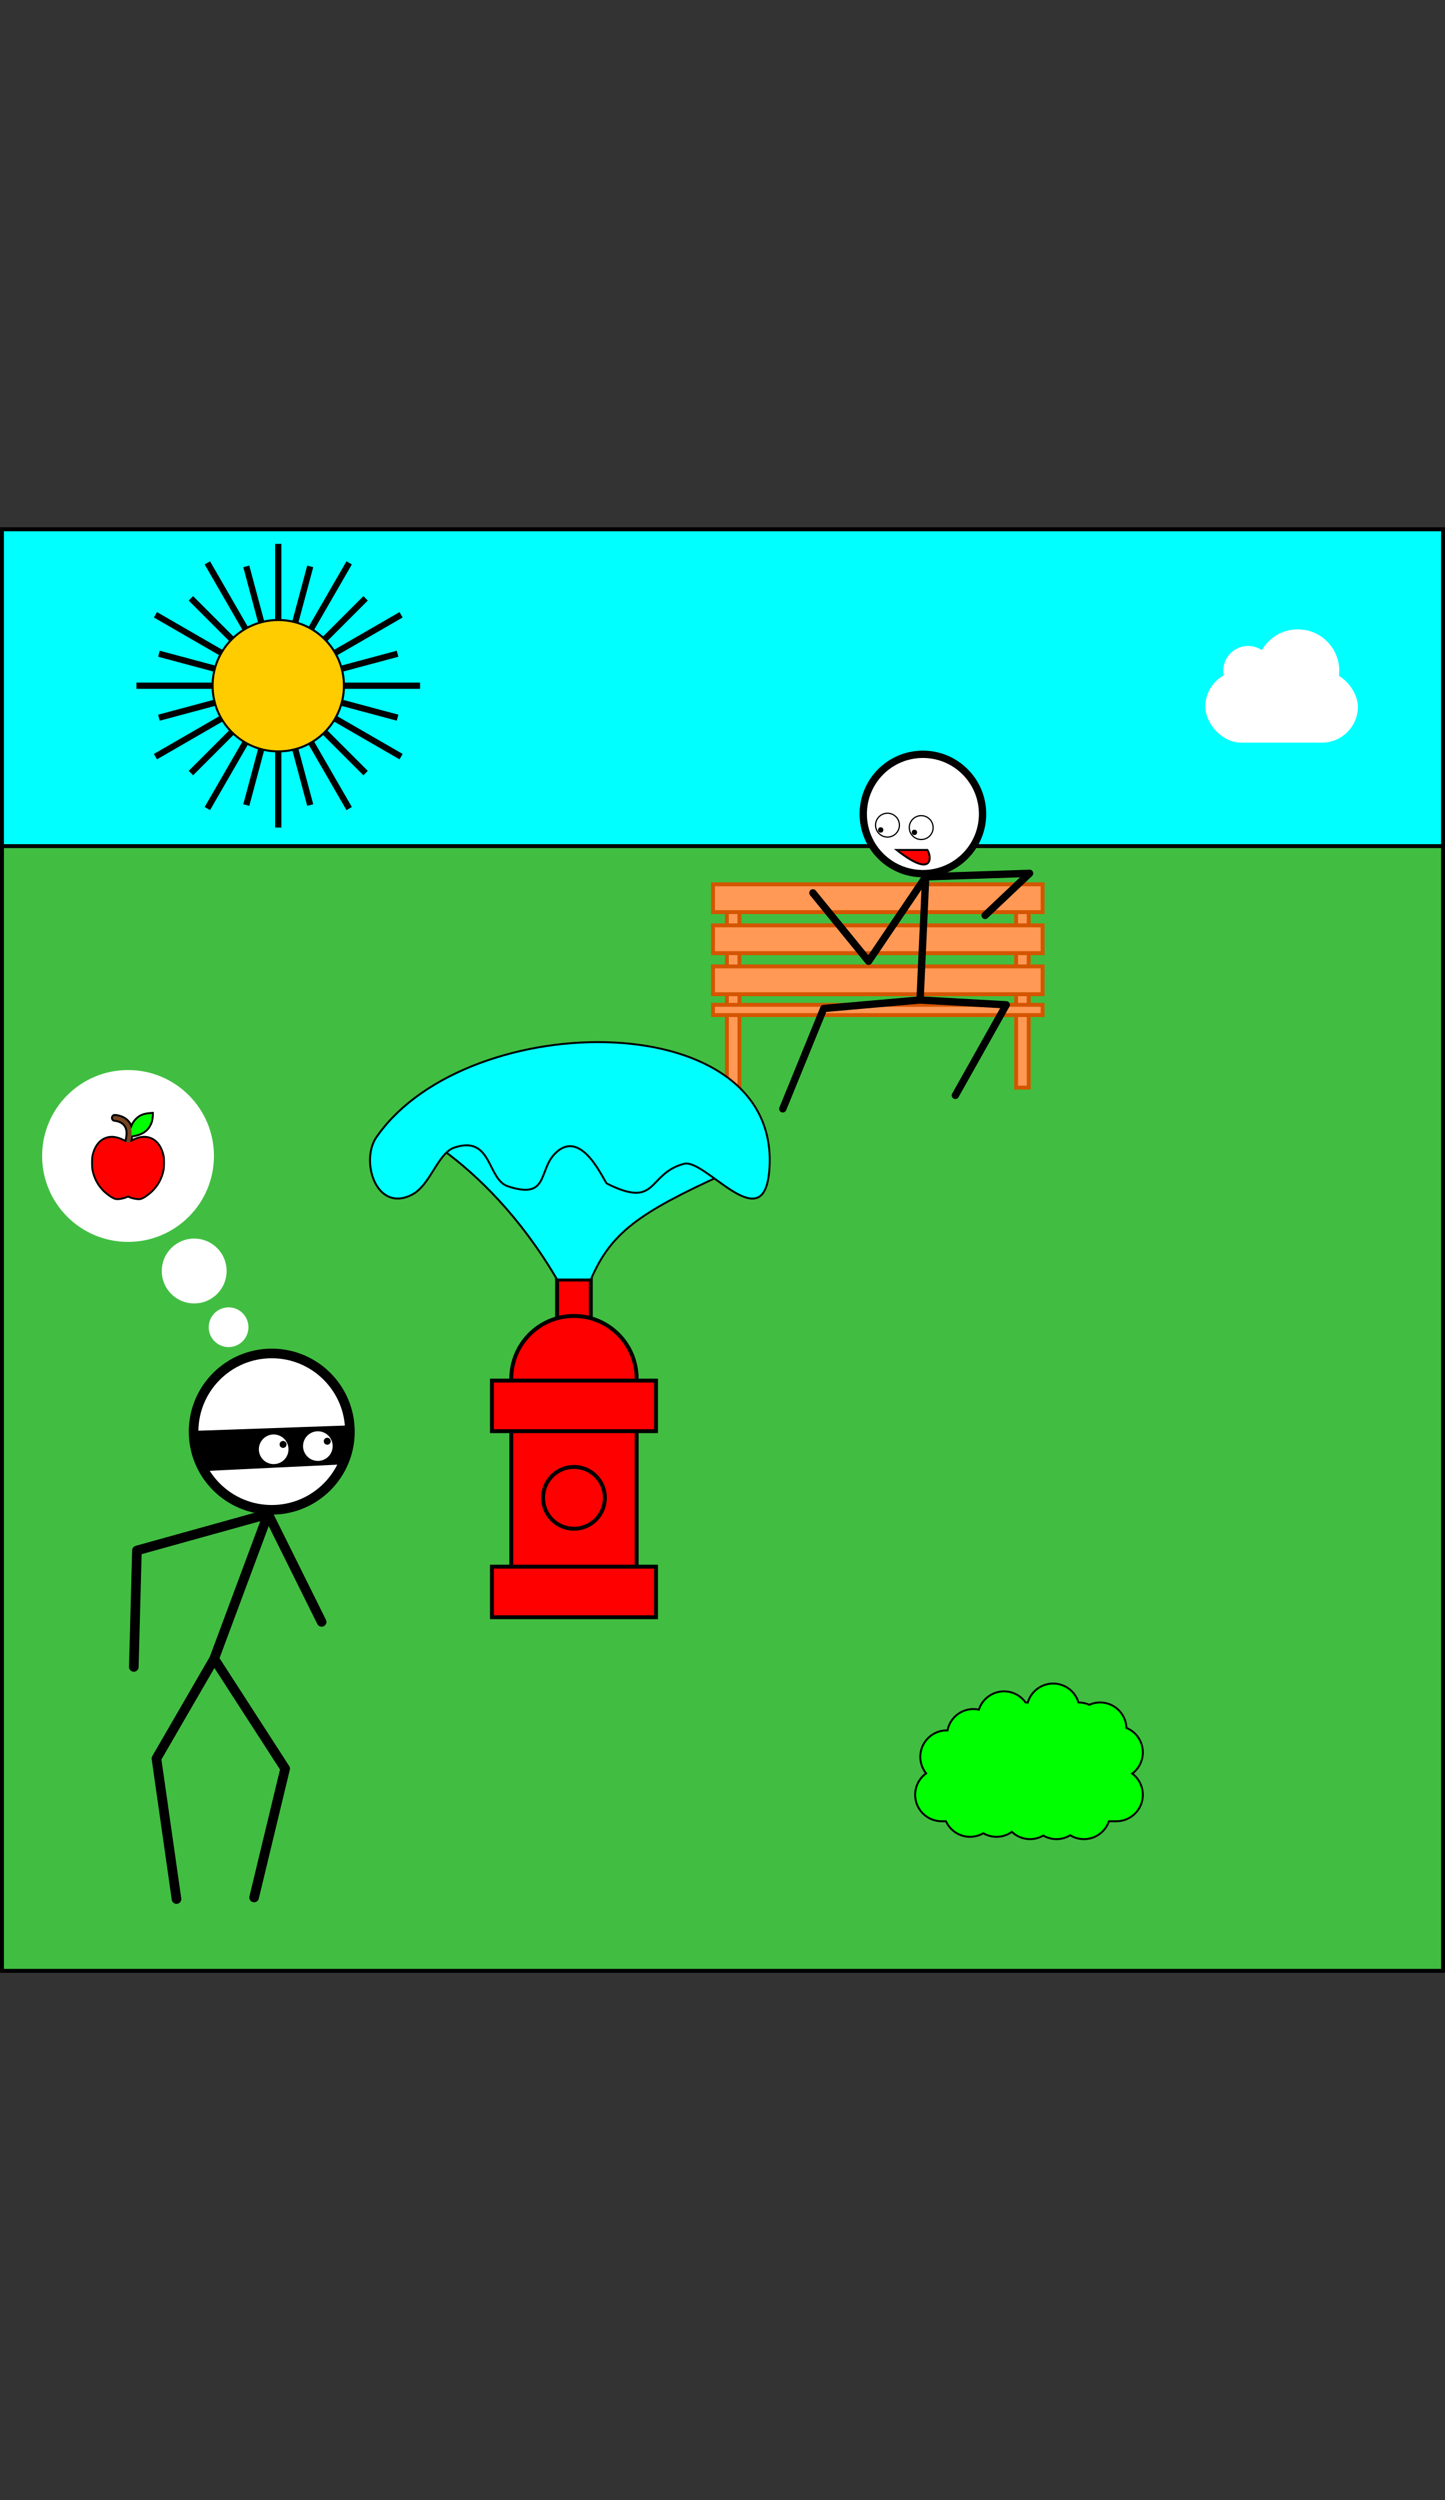 <?xml version="1.0" encoding="UTF-8" standalone="no"?>
<!-- Created with Inkscape (http://www.inkscape.org/) -->

<svg
   xmlns:dc="http://purl.org/dc/elements/1.1/"
   xmlns:cc="http://creativecommons.org/ns#"
   xmlns:rdf="http://www.w3.org/1999/02/22-rdf-syntax-ns#"
   xmlns:svg="http://www.w3.org/2000/svg"
   xmlns="http://www.w3.org/2000/svg"
   xmlns:sodipodi="http://sodipodi.sourceforge.net/DTD/sodipodi-0.dtd"
   xmlns:inkscape="http://www.inkscape.org/namespaces/inkscape"
   width="740"
   height="1280"
   version="1.1"
   viewBox="0 0 740 1280"
   xml:space="preserve"
   id="svg18"
   sodipodi:docname="level24.svg"
   inkscape:version="0.92.5 (2060ec1f9f, 2020-04-08)"><rect x="0" y="0" width="740" height="1280" fill="#333333" stroke="none"/><defs
     id="defs22" /><sodipodi:namedview
     pagecolor="#ffffff"
     bordercolor="#666666"
     borderopacity="1"
     objecttolerance="10"
     gridtolerance="10"
     guidetolerance="10"
     inkscape:pageopacity="0"
     inkscape:pageshadow="2"
     inkscape:window-width="1920"
     inkscape:window-height="986"
     id="namedview20"
     showgrid="false"
     inkscape:zoom="1"
     inkscape:cx="496.38395"
     inkscape:cy="766.6515"
     inkscape:window-x="1909"
     inkscape:window-y="49"
     inkscape:window-maximized="1"
     inkscape:current-layer="svg18"
     inkscape:snap-bbox="true"
     inkscape:bbox-paths="true"
     inkscape:snap-bbox-edge-midpoints="true"
     inkscape:bbox-nodes="true"
     inkscape:snap-bbox-midpoints="true"
     inkscape:object-paths="true"
     inkscape:snap-intersection-paths="true"
     inkscape:snap-smooth-nodes="true"
     inkscape:snap-midpoints="true"
     inkscape:snap-object-midpoints="true"
     inkscape:snap-center="true"
     inkscape:snap-text-baseline="true"
     inkscape:snap-page="true"
     inkscape:snap-global="false" /><rect
     style="opacity:1;vector-effect:none;fill:#41be41;fill-opacity:1;stroke:#000000;stroke-width:2;stroke-linecap:butt;stroke-linejoin:miter;stroke-miterlimit:4;stroke-dasharray:none;stroke-dashoffset:0;stroke-opacity:1;paint-order:normal"
     id="rect819"
     width="738"
     height="738"
     x="1"
     y="271" /><rect
     y="271"
     x="1"
     height="162.184"
     width="738"
     id="rect821"
     style="opacity:1;vector-effect:none;fill:#00ffff;fill-opacity:1;stroke:#000000;stroke-width:2;stroke-linecap:butt;stroke-linejoin:miter;stroke-miterlimit:4;stroke-dasharray:none;stroke-dashoffset:0;stroke-opacity:1;paint-order:normal" /><g
     id="g867"
     transform="translate(79.528,10.024)"
     style="fill:#ff9955;stroke:#d45500"><rect
       y="450.169"
       x="292.712"
       height="96.61"
       width="6.441"
       id="rect831"
       style="opacity:1;vector-effect:none;fill:#ff9955;fill-opacity:1;stroke:#d45500;stroke-width:2;stroke-linecap:butt;stroke-linejoin:miter;stroke-miterlimit:4;stroke-dasharray:none;stroke-dashoffset:0;stroke-opacity:1;paint-order:normal" /><rect
       style="opacity:1;vector-effect:none;fill:#ff9955;fill-opacity:1;stroke:#d45500;stroke-width:2;stroke-linecap:butt;stroke-linejoin:miter;stroke-miterlimit:4;stroke-dasharray:none;stroke-dashoffset:0;stroke-opacity:1;paint-order:normal"
       id="rect833"
       width="6.441"
       height="96.61"
       x="440.847"
       y="450.169" /><rect
       y="442.712"
       x="285.593"
       height="14.237"
       width="168.814"
       id="rect823"
       style="opacity:1;vector-effect:none;fill:#ff9955;fill-opacity:1;stroke:#d45500;stroke-width:2;stroke-linecap:butt;stroke-linejoin:miter;stroke-miterlimit:4;stroke-dasharray:none;stroke-dashoffset:0;stroke-opacity:1;paint-order:normal" /><rect
       style="opacity:1;vector-effect:none;fill:#ff9955;fill-opacity:1;stroke:#d45500;stroke-width:2;stroke-linecap:butt;stroke-linejoin:miter;stroke-miterlimit:4;stroke-dasharray:none;stroke-dashoffset:0;stroke-opacity:1;paint-order:normal"
       id="rect825"
       width="168.814"
       height="14.237"
       x="285.593"
       y="463.729" /><rect
       y="484.746"
       x="285.593"
       height="14.237"
       width="168.814"
       id="rect827"
       style="opacity:1;vector-effect:none;fill:#ff9955;fill-opacity:1;stroke:#d45500;stroke-width:2;stroke-linecap:butt;stroke-linejoin:miter;stroke-miterlimit:4;stroke-dasharray:none;stroke-dashoffset:0;stroke-opacity:1;paint-order:normal" /><rect
       style="opacity:1;vector-effect:none;fill:#ff9955;fill-opacity:1;stroke:#d45500;stroke-width:2;stroke-linecap:butt;stroke-linejoin:miter;stroke-miterlimit:4;stroke-dasharray:none;stroke-dashoffset:0;stroke-opacity:1;paint-order:normal"
       id="rect829"
       width="168.814"
       height="5.254"
       x="285.593"
       y="504.407" /></g><circle
     r="30.552"
     cy="416.725"
     cx="-472.631"
     id="circle906-4-6"
     style="display:inline;fill:#ffffff;fill-opacity:1;stroke:#000000;stroke-width:3.756;stroke-linecap:round;stroke-linejoin:round;stroke-miterlimit:4;stroke-dasharray:none;stroke-dashoffset:0;stroke-opacity:1;paint-order:markers fill stroke"
     transform="scale(-1,1)" /><path
     sodipodi:nodetypes="cccc"
     inkscape:connector-curvature="0"
     id="path13052-2"
     d="m 474.068,448.911 -2.906,63.041 -49.311,4.337 -20.969,51.389"
     style="fill:none;stroke:#000000;stroke-width:3.756;stroke-linecap:round;stroke-linejoin:round;stroke-dasharray:none;stroke-opacity:1;paint-order:markers fill stroke" /><path
     sodipodi:nodetypes="ccc"
     inkscape:connector-curvature="0"
     id="path13054-6"
     d="m 471.162,511.952 44.147,2.479 -26.061,46.348"
     style="fill:none;stroke:#000000;stroke-width:3.756;stroke-linecap:round;stroke-linejoin:round;stroke-dasharray:none;stroke-opacity:1;paint-order:markers fill stroke" /><path
     sodipodi:nodetypes="ccccc"
     inkscape:connector-curvature="0"
     id="path13851-0"
     d="m 504.494,468.64 22.756,-21.532 -53.183,1.803 -29.26,43.227 -28.512,-35.017"
     style="opacity:1;fill:none;fill-opacity:1;stroke:#000000;stroke-width:3.756;stroke-linecap:round;stroke-linejoin:round;stroke-miterlimit:4;stroke-dasharray:none;stroke-dashoffset:0;stroke-opacity:1;paint-order:markers fill stroke" /><g
     id="g1530-5"
     transform="matrix(0.022,-0.626,-0.626,-0.022,757.661,130.275)"><g
       transform="translate(352.375,196.536)"
       id="g1072-4-6"><circle
         r="9.752"
         transform="rotate(-32.997)"
         cy="-227.915"
         cx="-848.22"
         id="circle1043-52-2"
         style="fill:#ffffff;fill-opacity:1;stroke:#000000;stroke-width:1;stroke-linecap:round;stroke-linejoin:round;stroke-miterlimit:4;stroke-dasharray:none;stroke-dashoffset:0;stroke-opacity:1;paint-order:markers fill stroke" /><circle
         r="2.181"
         cy="276.183"
         cx="-839.638"
         id="circle1045-0-1"
         style="fill:#000000;fill-opacity:1;stroke:none;stroke-width:1;stroke-linecap:round;stroke-linejoin:round;stroke-miterlimit:4;stroke-dasharray:none;stroke-dashoffset:0;stroke-opacity:1;paint-order:markers fill stroke" /></g></g><g
     transform="matrix(0.022,-0.626,-0.626,-0.022,774.933,131.523)"
     id="g1538-2"><g
       id="g1536-7"
       transform="translate(352.375,196.536)"><circle
         style="fill:#ffffff;fill-opacity:1;stroke:#000000;stroke-width:1;stroke-linecap:round;stroke-linejoin:round;stroke-miterlimit:4;stroke-dasharray:none;stroke-dashoffset:0;stroke-opacity:1;paint-order:markers fill stroke"
         id="circle1532-8"
         cx="-848.22"
         cy="-227.915"
         transform="rotate(-32.997)"
         r="9.752" /><circle
         style="fill:#000000;fill-opacity:1;stroke:none;stroke-width:1;stroke-linecap:round;stroke-linejoin:round;stroke-miterlimit:4;stroke-dasharray:none;stroke-dashoffset:0;stroke-opacity:1;paint-order:markers fill stroke"
         id="circle1534-8"
         cx="-839.638"
         cy="276.183"
         r="2.181" /></g></g><path
     style="fill:#ff0000;stroke:#000000;stroke-width:1px;stroke-linecap:butt;stroke-linejoin:miter;stroke-opacity:1"
     d="m 459.209,435.144 c 18.947,14.938 17.975,3.305 15.7,0 z"
     id="path1017"
     inkscape:connector-curvature="0"
     sodipodi:nodetypes="ccc" /><g
     id="g1123"
     transform="translate(-75.68,-7.162)"><rect
       y="662.241"
       x="360.984"
       height="27.924"
       width="17.258"
       id="rect1080"
       style="opacity:1;vector-effect:none;fill:#ff0000;fill-opacity:1;stroke:#000000;stroke-width:2;stroke-linecap:butt;stroke-linejoin:miter;stroke-miterlimit:4;stroke-dasharray:none;stroke-dashoffset:0;stroke-opacity:1;paint-order:normal" /><circle
       r="32.097"
       cy="712.98"
       cx="369.613"
       id="path1072"
       style="opacity:1;vector-effect:none;fill:#ff0000;fill-opacity:1;stroke:#000000;stroke-width:2;stroke-linecap:butt;stroke-linejoin:miter;stroke-miterlimit:4;stroke-dasharray:none;stroke-dashoffset:0;stroke-opacity:1;paint-order:normal" /><rect
       style="opacity:1;vector-effect:none;fill:#ff0000;fill-opacity:1;stroke:#000000;stroke-width:2;stroke-linecap:butt;stroke-linejoin:miter;stroke-miterlimit:4;stroke-dasharray:none;stroke-dashoffset:0;stroke-opacity:1;paint-order:normal"
       id="rect1068"
       width="64.193"
       height="93.977"
       x="337.516"
       y="724.851" /><circle
       style="opacity:1;vector-effect:none;fill:#ff0000;fill-opacity:1;stroke:#000000;stroke-width:2;stroke-linecap:butt;stroke-linejoin:miter;stroke-miterlimit:4;stroke-dasharray:none;stroke-dashoffset:0;stroke-opacity:1;paint-order:normal"
       id="circle1074"
       cx="369.613"
       cy="773.997"
       r="15.825" /><rect
       y="809.235"
       x="327.597"
       height="25.887"
       width="84.033"
       id="rect1066"
       style="opacity:1;vector-effect:none;fill:#ff0000;fill-opacity:1;stroke:#000000;stroke-width:2;stroke-linecap:butt;stroke-linejoin:miter;stroke-miterlimit:4;stroke-dasharray:none;stroke-dashoffset:0;stroke-opacity:1;paint-order:normal" /><rect
       style="opacity:1;vector-effect:none;fill:#ff0000;fill-opacity:1;stroke:#000000;stroke-width:2;stroke-linecap:butt;stroke-linejoin:miter;stroke-miterlimit:4;stroke-dasharray:none;stroke-dashoffset:0;stroke-opacity:1;paint-order:normal"
       id="rect1070"
       width="84.033"
       height="25.887"
       x="327.597"
       y="713.98" /></g><path
     style="opacity:1;vector-effect:none;fill:#00ffff;fill-opacity:1;stroke:#000000;stroke-width:1px;stroke-linecap:butt;stroke-linejoin:miter;stroke-miterlimit:4;stroke-dasharray:none;stroke-dashoffset:0;stroke-opacity:1"
     d="m 285.304,655.078 c -18.998,-32.419 -40.989,-53.572 -58.457,-66.324 23.468,-76.532 129.937,-23.727 144.095,12.235 -44.006,19.983 -58.123,30.241 -68.379,54.089 z"
     id="path1096"
     inkscape:connector-curvature="0"
     sodipodi:nodetypes="ccccc" /><path
     style="fill:#00ffff;stroke:#000000;stroke-width:1px;stroke-linecap:butt;stroke-linejoin:miter;stroke-opacity:1"
     d="m 193.321,581.428 c -9.232,11.749 -1.138,39.609 17.435,30.322 9.798,-4.899 13.279,-21.356 21.984,-24.258 19.287,-6.429 16.723,16.298 27.29,19.82 21.118,7.039 15.549,-8.08 24.258,-16.788 13.694,-13.694 25.151,14.738 26.532,15.428 26.367,13.184 20.4,-4.982 39.419,-10.122 10.83,-2.927 40.275,38.063 43.611,4.57 8.58,-86.153 -153.527,-85.326 -200.528,-18.973 z"
     id="path1078"
     inkscape:connector-curvature="0"
     sodipodi:nodetypes="csssscssc" /><path
     style="opacity:1;vector-effect:none;fill:#00ff00;fill-opacity:1;stroke:#000000;stroke-width:1px;stroke-linecap:butt;stroke-linejoin:miter;stroke-miterlimit:4;stroke-dasharray:none;stroke-dashoffset:0;stroke-opacity:1;paint-order:normal"
     d="m 539.329,861.911 c -6.012,0.005 -11.302,3.968 -12.996,9.736 -0.374,-0.034 -0.749,-0.052 -1.125,-0.055 h -0.021 c -2.54,-3.559 -6.641,-5.675 -11.014,-5.682 -5.863,0.003 -11.059,3.775 -12.879,9.348 -0.911,-0.192 -1.84,-0.289 -2.771,-0.291 -6.475,0.002 -12.045,4.582 -13.297,10.936 -0.122,-0.007 -0.243,-0.013 -0.365,-0.018 -7.487,-3.1e-4 -13.557,6.069 -13.557,13.557 0.001,3.075 1.047,6.057 2.967,8.459 -3.514,2.545 -5.597,6.618 -5.604,10.957 7.7e-4,7.486 6.07,13.555 13.557,13.555 h 2.223 c 2.192,4.844 7.015,7.96 12.332,7.967 2.38,-0.006 4.717,-0.638 6.775,-1.834 2.06,1.197 4.399,1.829 6.781,1.834 2.818,-0.006 5.565,-0.89 7.857,-2.529 2.512,2.38 5.838,3.71 9.299,3.717 2.38,-0.006 4.717,-0.638 6.775,-1.834 2.06,1.197 4.399,1.829 6.781,1.834 2.481,-0.005 4.913,-0.691 7.031,-1.982 2.116,1.291 4.546,1.976 7.025,1.982 5.785,-0.006 10.928,-3.683 12.807,-9.154 h 3.803 c 7.486,3.1e-4 13.556,-6.068 13.557,-13.555 -0.007,-4.272 -2.027,-8.291 -5.451,-10.846 3.426,-2.555 5.446,-6.576 5.451,-10.85 -0.003,-5.488 -3.314,-10.433 -8.387,-12.525 -0.275,-7.279 -6.253,-13.04 -13.537,-13.045 -1.899,0.005 -3.775,0.409 -5.508,1.186 -1.736,-0.778 -3.617,-1.182 -5.52,-1.186 h -0.01 c -1.712,-5.741 -6.99,-9.677 -12.98,-9.682 z"
     id="rect1125"
     inkscape:connector-curvature="0"
     sodipodi:nodetypes="cccccccccccccccccccccccccccccccccc" /><g
     id="g1031"
     transform="matrix(-1,0,0,1,738.839,60)"><circle
       transform="scale(-1,1)"
       style="display:inline;fill:#ffffff;fill-opacity:1;stroke:#000000;stroke-width:4.921;stroke-linecap:round;stroke-linejoin:round;stroke-miterlimit:4;stroke-dasharray:none;stroke-dashoffset:0;stroke-opacity:1;paint-order:markers fill stroke"
       id="circle906-4"
       cx="-599.67"
       cy="672.941"
       r="40.029" /><path
       style="fill:#000000;stroke:#000000;stroke-width:0.82px;stroke-linecap:butt;stroke-linejoin:miter;stroke-opacity:1"
       d="m 639.956,672.98 -79.813,-2.81 -0.562,7.869 3.372,11.241 69.977,3.372 c 0,0 5.059,-5.48 5.059,-7.166 0,-1.686 1.967,-12.506 1.967,-12.506 z"
       id="path13849"
       sodipodi:nodetypes="cccccsc"
       inkscape:connector-curvature="0" /><path
       style="fill:none;stroke:#000000;stroke-width:4.921;stroke-linecap:round;stroke-linejoin:round;stroke-dasharray:none;stroke-opacity:1;paint-order:markers fill stroke"
       d="m 601.553,715.11 27.598,74.116 -36.342,56.244 15.898,65.975"
       id="path13052"
       inkscape:connector-curvature="0"
       sodipodi:nodetypes="cccc" /><path
       style="fill:none;stroke:#000000;stroke-width:4.921;stroke-linecap:round;stroke-linejoin:round;stroke-dasharray:none;stroke-opacity:1;paint-order:markers fill stroke"
       d="m 629.151,789.226 29.577,51.077 -10.277,71.936"
       id="path13054"
       inkscape:connector-curvature="0"
       sodipodi:nodetypes="ccc" /><path
       style="opacity:1;fill:none;fill-opacity:1;stroke:#000000;stroke-width:4.921;stroke-linecap:round;stroke-linejoin:round;stroke-miterlimit:4;stroke-dasharray:none;stroke-dashoffset:0;stroke-opacity:1;paint-order:markers fill stroke"
       d="m 670.309,793.405 -1.59,-59.616 -67.167,-18.68 -27.423,55.244"
       id="path13851"
       inkscape:connector-curvature="0"
       sodipodi:nodetypes="cccc" /><circle
       style="fill:#ffffff;fill-opacity:1;stroke:#000000;stroke-width:0.82;stroke-linecap:round;stroke-linejoin:round;stroke-miterlimit:4;stroke-dasharray:none;stroke-dashoffset:0;stroke-opacity:1;paint-order:markers fill stroke"
       id="circle1043-52"
       cx="-226.494"
       cy="-862.102"
       transform="matrix(0.574,-0.819,-0.819,-0.574,0,0)"
       r="7.998" /><circle
       transform="matrix(0.035,-0.999,-0.999,-0.035,0,0)"
       style="fill:#000000;fill-opacity:1;stroke:none;stroke-width:0.82;stroke-linecap:round;stroke-linejoin:round;stroke-miterlimit:4;stroke-dasharray:none;stroke-dashoffset:0;stroke-opacity:1;paint-order:markers fill stroke"
       id="circle1045-0"
       cx="-657.694"
       cy="-594.867"
       r="1.788" /><circle
       r="7.998"
       transform="matrix(0.574,-0.819,-0.819,-0.574,0,0)"
       cy="-881.574"
       cx="-214.848"
       id="circle1532"
       style="fill:#ffffff;fill-opacity:1;stroke:#000000;stroke-width:0.82;stroke-linecap:round;stroke-linejoin:round;stroke-miterlimit:4;stroke-dasharray:none;stroke-dashoffset:0;stroke-opacity:1;paint-order:markers fill stroke" /><circle
       transform="matrix(0.035,-0.999,-0.999,-0.035,0,0)"
       r="1.788"
       cy="-617.541"
       cx="-658.531"
       id="circle1534"
       style="fill:#000000;fill-opacity:1;stroke:none;stroke-width:0.82;stroke-linecap:round;stroke-linejoin:round;stroke-miterlimit:4;stroke-dasharray:none;stroke-dashoffset:0;stroke-opacity:1;paint-order:markers fill stroke" /><circle
       r="43.992"
       cy="531.814"
       cx="673.271"
       id="path1168"
       style="opacity:1;vector-effect:none;fill:#ffffff;fill-opacity:1;stroke:none;stroke-width:2;stroke-linecap:butt;stroke-linejoin:miter;stroke-miterlimit:4;stroke-dasharray:none;stroke-dashoffset:0;stroke-opacity:1;paint-order:normal" /><circle
       style="opacity:1;vector-effect:none;fill:#ffffff;fill-opacity:1;stroke:none;stroke-width:2;stroke-linecap:butt;stroke-linejoin:miter;stroke-miterlimit:4;stroke-dasharray:none;stroke-dashoffset:0;stroke-opacity:1;paint-order:normal"
       id="circle1170"
       cx="639.39"
       cy="590.705"
       r="16.61" /><circle
       r="10.169"
       cy="619.485"
       cx="621.779"
       id="circle1172"
       style="opacity:1;vector-effect:none;fill:#ffffff;fill-opacity:1;stroke:none;stroke-width:2;stroke-linecap:butt;stroke-linejoin:miter;stroke-miterlimit:4;stroke-dasharray:none;stroke-dashoffset:0;stroke-opacity:1;paint-order:normal" /><g
       transform="translate(350.461,127.893)"
       id="g1182"><path
         id="path1174"
         d="m 310.603,382.395 v 0.484 c 0,0.715 0.221,2.372 0.424,3.178 0.256,1.018 1.114,2.709 1.781,3.51 1.393,1.672 3.427,2.852 5.912,3.439 6.2e-4,1.5e-4 10e-4,-1.4e-4 0.002,0 0.354,0.084 0.72,0.156 1.092,0.215 0.641,0.102 1.171,0.195 1.189,0.209 10e-5,7e-5 0.006,0.002 0.006,0.002 0.013,0.013 0.105,0.525 0.205,1.137 0.1,0.612 0.259,1.392 0.352,1.734 0.093,0.343 0.133,0.608 0.09,0.588 -0.044,-0.02 -0.74,-0.363 -1.547,-0.764 -3.684,-1.828 -6.816,-1.995 -9.598,-0.51 -2.624,1.401 -4.52,4.301 -5.383,8.227 -0.336,1.53 -0.305,5.815 0.053,7.465 0.888,4.089 2.813,7.573 5.73,10.367 1.919,1.837 4.426,3.519 5.586,3.748 0.706,0.14 0.858,0.139 1.934,0.004 1.31,-0.164 2.622,-0.513 3.576,-0.953 l 0.801,-0.369 0.801,0.369 c 0.4,0.184 0.865,0.352 1.359,0.496 1.482,0.433 3.204,0.654 4.07,0.469 1.333,-0.286 4.181,-2.228 6.059,-4.133 0.342,-0.347 0.67,-0.701 0.98,-1.062 0,0 0,-0.002 0,-0.002 2.176,-2.534 3.598,-5.45 4.361,-8.934 0.36,-1.641 0.388,-5.923 0.049,-7.465 -0.864,-3.931 -2.758,-6.827 -5.381,-8.225 -2.805,-1.495 -5.922,-1.318 -9.693,0.551 -0.858,0.425 -1.575,0.753 -1.594,0.729 -0.099,-0.125 -0.44,-1.588 -0.598,-2.568 -0.634,-3.945 0.5,-6.684 3.342,-8.076 0.953,-0.467 2.317,-0.842 3.064,-0.842 0.839,0 1.238,-1.106 0.621,-1.723 -0.288,-0.288 -0.351,-0.302 -1.148,-0.234 -1.144,0.097 -2.74,0.578 -3.881,1.168 -1.755,0.908 -3.242,2.68 -3.764,4.486 -0.112,0.387 -0.231,0.782 -0.262,0.879 -0.004,0.011 -0.013,0.002 -0.019,0.004 -0.023,0.007 -0.065,-0.05 -0.113,-0.141 -0.056,-0.107 -0.122,-0.255 -0.189,-0.449 -0.171,-0.488 -0.345,-0.925 -0.527,-1.324 -2.5e-4,-5.5e-4 2.5e-4,-0.001 0,-0.002 -0.549,-1.2 -1.196,-2.07 -2.199,-3.027 -0.218,-0.208 -0.436,-0.4 -0.66,-0.578 -0.223,-0.178 -0.449,-0.343 -0.684,-0.494 -4.7e-4,-3.1e-4 -10e-4,3e-4 -0.002,0 -0.469,-0.302 -0.966,-0.552 -1.514,-0.758 -0.549,-0.206 -1.147,-0.369 -1.818,-0.496 -0.335,-0.063 -0.688,-0.117 -1.062,-0.164 -0.374,-0.046 -0.769,-0.085 -1.188,-0.117 z"
         style="fill:none;stroke:#000000;stroke-width:2;stroke-miterlimit:4;stroke-dasharray:none"
         inkscape:connector-curvature="0" /><path
         sodipodi:nodetypes="cccscccccscsssccsccccccscccccccsccccccc"
         inkscape:connector-curvature="0"
         id="path1176"
         d="m 316.497,425.425 c -1.16,-0.229 -3.667,-1.911 -5.586,-3.748 -2.918,-2.794 -4.844,-6.278 -5.731,-10.367 -0.358,-1.65 -0.388,-5.936 -0.052,-7.465 0.863,-3.926 2.759,-6.824 5.383,-8.225 2.782,-1.486 5.913,-1.32 9.597,0.508 0.807,0.4 1.503,0.744 1.546,0.764 0.044,0.02 0.004,-0.244 -0.089,-0.587 -0.092,-0.343 -0.25,-1.124 -0.351,-1.736 -0.1,-0.612 -0.193,-1.123 -0.207,-1.137 -0.013,-0.013 -0.551,-0.108 -1.195,-0.211 -2.982,-0.475 -5.414,-1.743 -7.006,-3.654 -0.667,-0.801 -1.525,-2.491 -1.781,-3.509 -0.203,-0.806 -0.424,-2.463 -0.424,-3.178 v -0.485 l 0.616,0.047 c 3.348,0.254 5.19,0.947 6.928,2.606 1.337,1.276 2.041,2.4 2.725,4.354 0.147,0.42 0.293,0.684 0.324,0.587 0.031,-0.097 0.148,-0.493 0.26,-0.88 0.521,-1.806 2.009,-3.579 3.764,-4.487 1.141,-0.59 2.737,-1.07 3.882,-1.167 0.797,-0.067 0.86,-0.055 1.148,0.233 0.617,0.617 0.218,1.723 -0.621,1.723 -0.747,0 -2.111,0.374 -3.064,0.841 -2.842,1.392 -3.975,4.133 -3.341,8.078 0.158,0.98 0.497,2.442 0.596,2.567 0.019,0.024 0.737,-0.304 1.595,-0.729 5.371,6.196 7.261,-1.743 9.692,-0.551 2.623,1.398 4.517,4.293 5.381,8.225 0.339,1.542 0.311,5.824 -0.049,7.465 -0.873,3.981 -2.604,7.222 -5.34,9.998 -1.878,1.905 -4.725,3.847 -6.059,4.133 -1.154,0.248 -3.832,-0.228 -5.431,-0.965 l -0.8,-0.369 -0.8,0.369 c -0.954,0.44 -2.267,0.79 -3.577,0.954 -1.076,0.135 -1.227,0.135 -1.933,-0.005 z"
         style="fill:#784421;stroke-width:0.117" /><path
         sodipodi:nodetypes="cccsccccccccsccccccc"
         style="fill:#ff0000;stroke-width:0.117"
         d="m 316.497,425.425 c -1.16,-0.229 -3.667,-1.911 -5.586,-3.748 -2.918,-2.794 -4.844,-6.278 -5.731,-10.367 -0.358,-1.65 -0.388,-5.936 -0.052,-7.465 0.863,-3.926 2.759,-6.824 5.383,-8.225 2.782,-1.486 5.913,-1.32 9.597,0.508 0.807,0.4 1.503,0.744 1.546,0.764 0.669,0.215 1.067,0.427 2.164,0.008 0.019,0.024 0.737,-0.304 1.595,-0.729 3.771,-1.869 6.887,-2.046 9.692,-0.551 2.623,1.398 4.517,4.293 5.381,8.225 0.339,1.542 0.311,5.824 -0.049,7.465 -0.873,3.981 -2.604,7.222 -5.34,9.998 -1.878,1.905 -4.725,3.847 -6.059,4.133 -1.154,0.248 -3.832,-0.228 -5.431,-0.965 l -0.8,-0.369 -0.8,0.369 c -0.954,0.44 -2.267,0.79 -3.577,0.954 -1.076,0.135 -1.227,0.135 -1.933,-0.005 z"
         id="path1178"
         inkscape:connector-curvature="0" /><path
         id="path1180"
         d="m 310.603,382.395 v 0.484 c 0,0.715 0.221,2.372 0.424,3.178 0.256,1.018 1.114,2.709 1.781,3.51 1.591,1.911 4.024,3.18 7.006,3.654 0.641,0.102 1.171,0.195 1.189,0.209 l 0.016,-1.82 0.156,-1.588 v -0.029 c -0.05,0.015 -0.173,-0.218 -0.303,-0.59 -0.684,-1.954 -1.389,-3.077 -2.727,-4.354 -1.738,-1.659 -3.58,-2.353 -6.928,-2.607 z"
         style="fill:#00ff00;stroke-width:0.117"
         inkscape:connector-curvature="0" /></g></g><g
     id="g1044"
     transform="translate(39.184,-46.32)"><rect
       ry="18.385"
       y="389.753"
       x="578.06"
       height="36.77"
       width="78.135"
       id="rect1035"
       style="opacity:1;vector-effect:none;fill:#ffffff;fill-opacity:1;stroke:none;stroke-width:1;stroke-linecap:round;stroke-linejoin:miter;stroke-miterlimit:4;stroke-dasharray:none;stroke-dashoffset:0;stroke-opacity:1;paint-order:normal" /><circle
       r="12.728"
       cy="389.753"
       cx="599.98"
       id="path1037"
       style="opacity:1;vector-effect:none;fill:#ffffff;fill-opacity:1;stroke:none;stroke-width:1;stroke-linecap:round;stroke-linejoin:miter;stroke-miterlimit:4;stroke-dasharray:none;stroke-dashoffset:0;stroke-opacity:1;paint-order:normal" /><circle
       style="opacity:1;vector-effect:none;fill:#ffffff;fill-opacity:1;stroke:none;stroke-width:1.669;stroke-linecap:round;stroke-linejoin:miter;stroke-miterlimit:4;stroke-dasharray:none;stroke-dashoffset:0;stroke-opacity:1;paint-order:normal"
       id="circle1039"
       cx="625.436"
       cy="389.753"
       r="21.238" /></g><g
     id="g1233"><circle
       r="33.637"
       cy="351.061"
       cx="142.5"
       id="path998"
       style="opacity:1;vector-effect:none;fill:#ffcc00;fill-opacity:1;stroke:#000000;stroke-width:1.063;stroke-linecap:round;stroke-linejoin:round;stroke-miterlimit:4;stroke-dasharray:none;stroke-dashoffset:0;stroke-opacity:1;paint-order:markers fill stroke" /><path
       inkscape:transform-center-y="-53.13107"
       inkscape:transform-center-x="-1.6633603e-06"
       inkscape:connector-curvature="0"
       id="path1000"
       d="M 142.5,317.424 V 278.437"
       style="fill:none;stroke:#000000;stroke-width:3.189;stroke-linecap:butt;stroke-linejoin:miter;stroke-miterlimit:4;stroke-dasharray:none;stroke-opacity:1" /><path
       sodipodi:nodetypes="cc"
       style="fill:none;stroke:#000000;stroke-width:3.189;stroke-linecap:butt;stroke-linejoin:miter;stroke-miterlimit:4;stroke-dasharray:none;stroke-opacity:1"
       d="m 151.206,318.57 7.666,-28.608"
       id="path1002"
       inkscape:connector-curvature="0"
       inkscape:transform-center-x="-12.538773"
       inkscape:transform-center-y="-46.79534" /><path
       style="fill:none;stroke:#000000;stroke-width:3.189;stroke-linecap:butt;stroke-linejoin:miter;stroke-miterlimit:4;stroke-dasharray:none;stroke-opacity:1"
       d="m 159.319,321.93 19.494,-33.764"
       id="path1006"
       inkscape:connector-curvature="0"
       inkscape:transform-center-x="-26.565536"
       inkscape:transform-center-y="-46.012855" /><path
       inkscape:transform-center-y="-34.256565"
       inkscape:transform-center-x="-34.256563"
       inkscape:connector-curvature="0"
       id="path1008"
       d="m 166.285,327.276 20.943,-20.943"
       style="fill:none;stroke:#000000;stroke-width:3.189;stroke-linecap:butt;stroke-linejoin:miter;stroke-miterlimit:4;stroke-dasharray:none;stroke-opacity:1"
       sodipodi:nodetypes="cc" /><path
       style="fill:none;stroke:#000000;stroke-width:3.189;stroke-linecap:butt;stroke-linejoin:miter;stroke-miterlimit:4;stroke-dasharray:none;stroke-opacity:1"
       d="m 171.631,334.243 33.764,-19.494"
       id="path1010"
       inkscape:connector-curvature="0"
       inkscape:transform-center-x="-46.012856"
       inkscape:transform-center-y="-26.56553" /><path
       inkscape:transform-center-y="-12.53877"
       inkscape:transform-center-x="-46.795341"
       inkscape:connector-curvature="0"
       id="path1012"
       d="m 174.991,342.355 28.608,-7.666"
       style="fill:none;stroke:#000000;stroke-width:3.189;stroke-linecap:butt;stroke-linejoin:miter;stroke-miterlimit:4;stroke-dasharray:none;stroke-opacity:1"
       sodipodi:nodetypes="cc" /><path
       inkscape:transform-center-x="-53.131066"
       inkscape:connector-curvature="0"
       id="path1014"
       d="m 176.137,351.061 38.987,10e-6"
       style="fill:none;stroke:#000000;stroke-width:3.189;stroke-linecap:butt;stroke-linejoin:miter;stroke-miterlimit:4;stroke-dasharray:none;stroke-opacity:1" /><path
       sodipodi:nodetypes="cc"
       style="fill:none;stroke:#000000;stroke-width:3.189;stroke-linecap:butt;stroke-linejoin:miter;stroke-miterlimit:4;stroke-dasharray:none;stroke-opacity:1"
       d="m 174.991,359.767 28.608,7.666"
       id="path1016"
       inkscape:connector-curvature="0"
       inkscape:transform-center-x="-46.795341"
       inkscape:transform-center-y="12.538775" /><path
       inkscape:transform-center-y="26.56554"
       inkscape:transform-center-x="-46.012853"
       inkscape:connector-curvature="0"
       id="path1018"
       d="m 171.631,367.88 33.764,19.494"
       style="fill:none;stroke:#000000;stroke-width:3.189;stroke-linecap:butt;stroke-linejoin:miter;stroke-miterlimit:4;stroke-dasharray:none;stroke-opacity:1" /><path
       sodipodi:nodetypes="cc"
       style="fill:none;stroke:#000000;stroke-width:3.189;stroke-linecap:butt;stroke-linejoin:miter;stroke-miterlimit:4;stroke-dasharray:none;stroke-opacity:1"
       d="m 166.285,374.847 20.943,20.943"
       id="path1020"
       inkscape:connector-curvature="0"
       inkscape:transform-center-x="-34.256563"
       inkscape:transform-center-y="34.256565" /><path
       inkscape:transform-center-y="46.012855"
       style="fill:none;stroke:#000000;stroke-width:3.189;stroke-linecap:butt;stroke-linejoin:miter;stroke-miterlimit:4;stroke-dasharray:none;stroke-opacity:1"
       d="m 159.319,380.192 19.494,33.764"
       id="path1022"
       inkscape:connector-curvature="0"
       inkscape:transform-center-x="-26.565533" /><path
       inkscape:transform-center-y="46.79534"
       inkscape:transform-center-x="-12.538773"
       inkscape:connector-curvature="0"
       id="path1024"
       d="m 151.206,383.553 7.666,28.608"
       style="fill:none;stroke:#000000;stroke-width:3.189;stroke-linecap:butt;stroke-linejoin:miter;stroke-miterlimit:4;stroke-dasharray:none;stroke-opacity:1"
       sodipodi:nodetypes="cc" /><path
       style="fill:none;stroke:#000000;stroke-width:3.189;stroke-linecap:butt;stroke-linejoin:miter;stroke-miterlimit:4;stroke-dasharray:none;stroke-opacity:1"
       d="m 142.5,384.699 v 38.987"
       id="path1026"
       inkscape:connector-curvature="0"
       inkscape:transform-center-x="3.5315638e-06"
       inkscape:transform-center-y="53.13107" /><path
       inkscape:transform-center-y="46.79534"
       inkscape:transform-center-x="12.538774"
       inkscape:connector-curvature="0"
       id="path1028"
       d="m 133.794,383.553 -7.666,28.608"
       style="fill:none;stroke:#000000;stroke-width:3.189;stroke-linecap:butt;stroke-linejoin:miter;stroke-miterlimit:4;stroke-dasharray:none;stroke-opacity:1"
       sodipodi:nodetypes="cc" /><path
       inkscape:transform-center-x="26.565532"
       inkscape:connector-curvature="0"
       id="path1030"
       d="m 125.681,380.192 -19.494,33.764"
       style="fill:none;stroke:#000000;stroke-width:3.189;stroke-linecap:butt;stroke-linejoin:miter;stroke-miterlimit:4;stroke-dasharray:none;stroke-opacity:1"
       inkscape:transform-center-y="46.012855" /><path
       sodipodi:nodetypes="cc"
       style="fill:none;stroke:#000000;stroke-width:3.189;stroke-linecap:butt;stroke-linejoin:miter;stroke-miterlimit:4;stroke-dasharray:none;stroke-opacity:1"
       d="m 118.715,374.847 -20.943,20.943"
       id="path1032"
       inkscape:connector-curvature="0"
       inkscape:transform-center-x="34.256568"
       inkscape:transform-center-y="34.256565" /><path
       inkscape:transform-center-y="26.56553"
       inkscape:transform-center-x="46.012857"
       inkscape:connector-curvature="0"
       id="path1034"
       d="M 113.369,367.88 79.605,387.374"
       style="fill:none;stroke:#000000;stroke-width:3.189;stroke-linecap:butt;stroke-linejoin:miter;stroke-miterlimit:4;stroke-dasharray:none;stroke-opacity:1" /><path
       sodipodi:nodetypes="cc"
       style="fill:none;stroke:#000000;stroke-width:3.189;stroke-linecap:butt;stroke-linejoin:miter;stroke-miterlimit:4;stroke-dasharray:none;stroke-opacity:1"
       d="m 110.009,359.767 -28.608,7.666"
       id="path1036"
       inkscape:connector-curvature="0"
       inkscape:transform-center-x="46.795338"
       inkscape:transform-center-y="12.53877" /><path
       style="fill:none;stroke:#000000;stroke-width:3.189;stroke-linecap:butt;stroke-linejoin:miter;stroke-miterlimit:4;stroke-dasharray:none;stroke-opacity:1"
       d="m 108.863,351.061 -38.987,-10e-6"
       id="path1038"
       inkscape:connector-curvature="0"
       inkscape:transform-center-x="53.131065" /><path
       inkscape:transform-center-y="-12.538775"
       inkscape:transform-center-x="46.795339"
       inkscape:connector-curvature="0"
       id="path1040"
       d="M 110.009,342.355 81.401,334.69"
       style="fill:none;stroke:#000000;stroke-width:3.189;stroke-linecap:butt;stroke-linejoin:miter;stroke-miterlimit:4;stroke-dasharray:none;stroke-opacity:1"
       sodipodi:nodetypes="cc" /><path
       style="fill:none;stroke:#000000;stroke-width:3.189;stroke-linecap:butt;stroke-linejoin:miter;stroke-miterlimit:4;stroke-dasharray:none;stroke-opacity:1"
       d="M 113.369,334.243 79.605,314.749"
       id="path1042"
       inkscape:connector-curvature="0"
       inkscape:transform-center-x="46.012854"
       inkscape:transform-center-y="-26.56554" /><path
       inkscape:transform-center-y="-34.256564"
       inkscape:transform-center-x="34.256564"
       inkscape:connector-curvature="0"
       id="path1044"
       d="M 118.715,327.276 97.772,306.333"
       style="fill:none;stroke:#000000;stroke-width:3.189;stroke-linecap:butt;stroke-linejoin:miter;stroke-miterlimit:4;stroke-dasharray:none;stroke-opacity:1"
       sodipodi:nodetypes="cc" /><path
       inkscape:transform-center-y="-46.012855"
       inkscape:transform-center-x="26.565533"
       inkscape:connector-curvature="0"
       id="path1046"
       d="M 125.681,321.93 106.188,288.166"
       style="fill:none;stroke:#000000;stroke-width:3.189;stroke-linecap:butt;stroke-linejoin:miter;stroke-miterlimit:4;stroke-dasharray:none;stroke-opacity:1" /><path
       sodipodi:nodetypes="cc"
       style="fill:none;stroke:#000000;stroke-width:3.189;stroke-linecap:butt;stroke-linejoin:miter;stroke-miterlimit:4;stroke-dasharray:none;stroke-opacity:1"
       d="m 133.794,318.57 -7.666,-28.608"
       id="path1048"
       inkscape:connector-curvature="0"
       inkscape:transform-center-x="12.538774"
       inkscape:transform-center-y="-46.79534" /></g></svg>